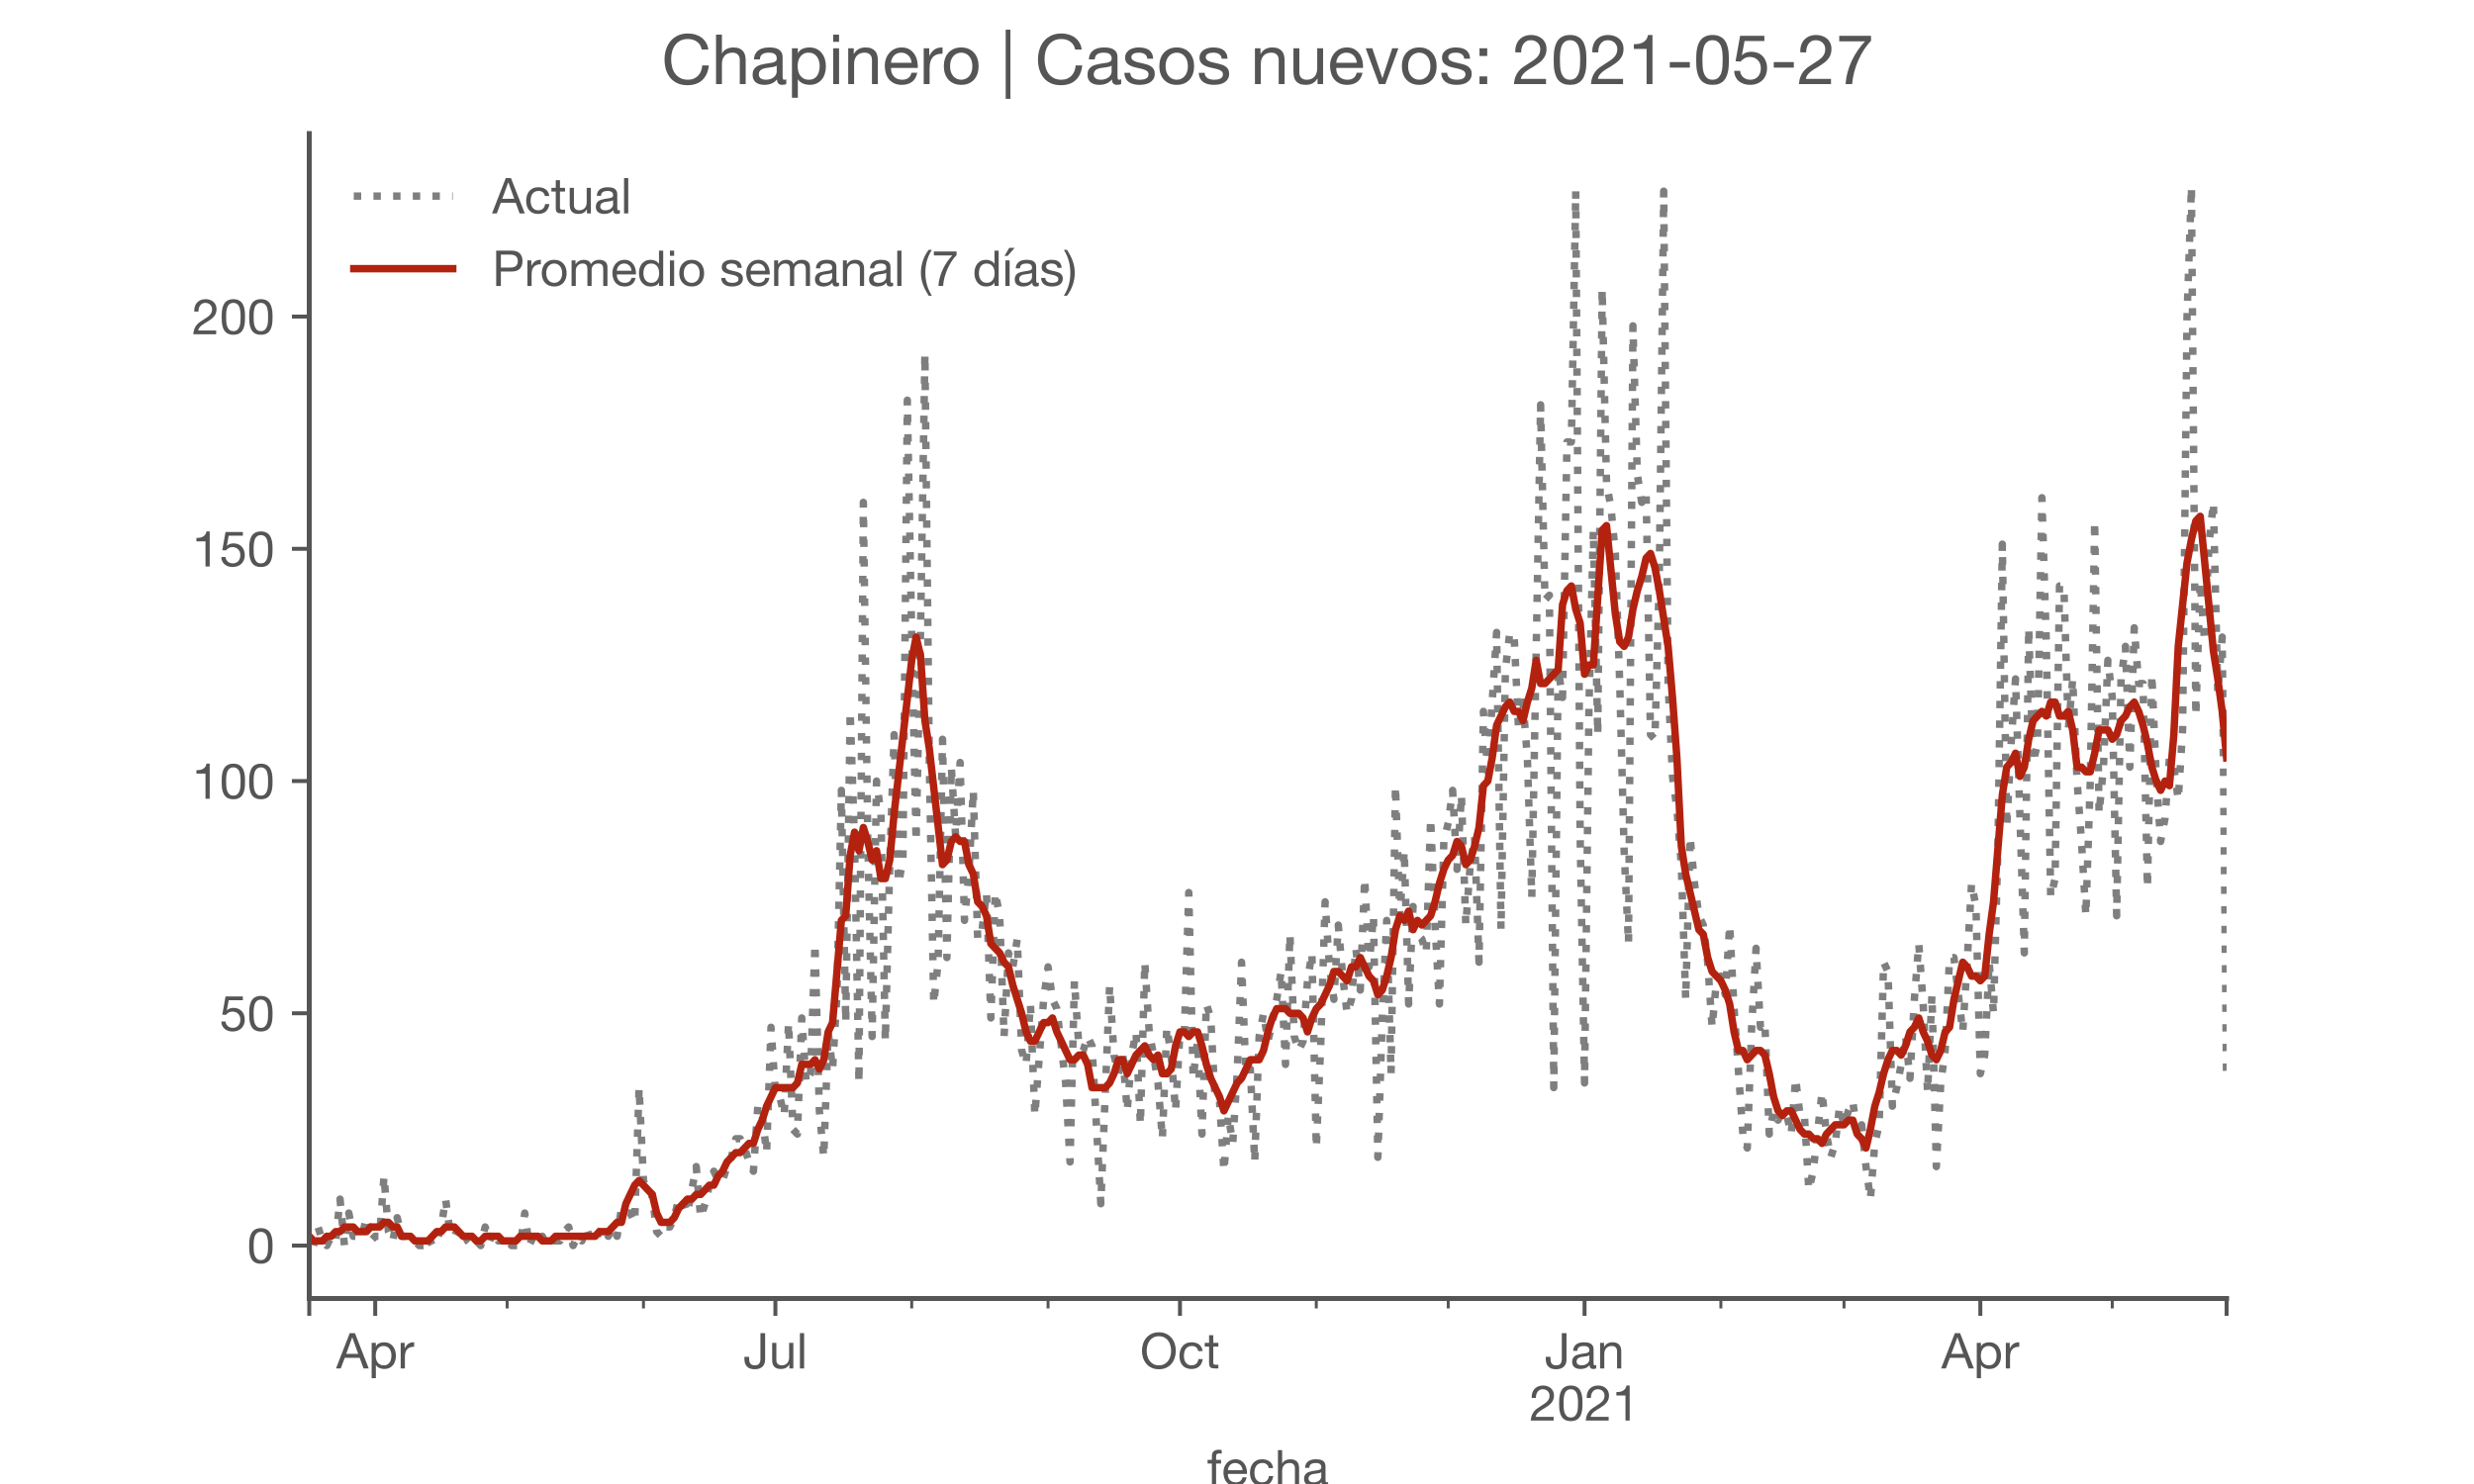 <?xml version="1.0" encoding="utf-8" standalone="no"?>
<!DOCTYPE svg PUBLIC "-//W3C//DTD SVG 1.1//EN"
  "http://www.w3.org/Graphics/SVG/1.1/DTD/svg11.dtd">
<!-- Created with matplotlib (https://matplotlib.org/) -->
<svg height="300pt" version="1.1" viewBox="0 0 500 300" width="500pt" xmlns="http://www.w3.org/2000/svg" xmlns:xlink="http://www.w3.org/1999/xlink">
 <defs>
  <style type="text/css">*{stroke-linecap:butt;stroke-linejoin:round;}</style>
 </defs>
 <g id="figure_1">
  <g id="patch_1">
   <path d="M 0 300 
L 500 300 
L 500 0 
L 0 0 
z
" style="fill:#ffffff;"/>
  </g>
  <g id="axes_1">
   <g id="patch_2">
    <path d="M 62.5 262.5 
L 450 262.5 
L 450 27 
L 62.5 27 
z
" style="fill:#ffffff;"/>
   </g>
   <g id="matplotlib.axis_1">
    <g id="xtick_1">
     <g id="line2d_1">
      <defs>
       <path d="M 0 0 
L 0 3.5 
" id="m4d0440221c" style="stroke:#555555;stroke-width:0.8;"/>
      </defs>
      <g>
       <use style="fill:#555555;stroke:#555555;stroke-width:0.8;" x="62.5" xlink:href="#m4d0440221c" y="262.5"/>
      </g>
     </g>
    </g>
    <g id="xtick_2">
     <g id="line2d_2">
      <g>
       <use style="fill:#555555;stroke:#555555;stroke-width:0.8;" x="75.831" xlink:href="#m4d0440221c" y="262.5"/>
      </g>
     </g>
     <g id="text_1">
      <!-- Apr -->
      <g style="fill:#555555;" transform="translate(67.962 276.641)scale(0.1 -0.1)">
       <defs>
        <path d="M 20.094 29.5 
L 32.203 62.797 
L 32.406 62.797 
L 44.297 29.5 
z
M 27.203 71.406 
L -0.594 0 
L 9.094 0 
L 17.094 21.5 
L 47.297 21.5 
L 55.094 0 
L 65.594 0 
L 37.703 71.406 
z
" id="HelveticaNeue-65"/>
        <path d="M 6.703 51.703 
L 6.703 -19.703 
L 15.203 -19.703 
L 15.203 6.906 
L 15.406 6.906 
Q 16.797 4.594 18.844 3.047 
Q 20.906 1.5 23.203 0.594 
Q 25.5 -0.297 27.844 -0.688 
Q 30.203 -1.094 32.094 -1.094 
Q 38 -1.094 42.453 1 
Q 46.906 3.094 49.844 6.75 
Q 52.797 10.406 54.25 15.297 
Q 55.703 20.203 55.703 25.703 
Q 55.703 31.203 54.203 36.094 
Q 52.703 41 49.75 44.75 
Q 46.797 48.5 42.344 50.703 
Q 37.906 52.906 31.906 52.906 
Q 26.5 52.906 22 50.953 
Q 17.5 49 15.406 44.703 
L 15.203 44.703 
L 15.203 51.703 
z
M 46.703 26.297 
Q 46.703 22.5 45.891 18.891 
Q 45.094 15.297 43.297 12.5 
Q 41.5 9.703 38.547 8 
Q 35.594 6.297 31.203 6.297 
Q 26.797 6.297 23.688 7.938 
Q 20.594 9.594 18.641 12.297 
Q 16.703 15 15.797 18.547 
Q 14.906 22.094 14.906 25.906 
Q 14.906 29.5 15.75 33 
Q 16.594 36.5 18.5 39.25 
Q 20.406 42 23.406 43.703 
Q 26.406 45.406 30.703 45.406 
Q 34.797 45.406 37.844 43.797 
Q 40.906 42.203 42.844 39.5 
Q 44.797 36.797 45.75 33.344 
Q 46.703 29.906 46.703 26.297 
z
" id="HelveticaNeue-112"/>
        <path d="M 6.094 51.703 
L 6.094 0 
L 14.594 0 
L 14.594 23 
Q 14.594 28 15.594 31.844 
Q 16.594 35.703 18.797 38.391 
Q 21 41.094 24.594 42.5 
Q 28.203 43.906 33.297 43.906 
L 33.297 52.906 
Q 26.406 53.094 21.906 50.094 
Q 17.406 47.094 14.297 40.797 
L 14.094 40.797 
L 14.094 51.703 
z
" id="HelveticaNeue-114"/>
       </defs>
       <use xlink:href="#HelveticaNeue-65"/>
       <use x="64.8" xlink:href="#HelveticaNeue-112"/>
       <use x="124.1" xlink:href="#HelveticaNeue-114"/>
      </g>
     </g>
    </g>
    <g id="xtick_3">
     <g id="line2d_3">
      <g>
       <use style="fill:#555555;stroke:#555555;stroke-width:0.8;" x="156.709" xlink:href="#m4d0440221c" y="262.5"/>
      </g>
     </g>
     <g id="text_2">
      <!-- Jul -->
      <g style="fill:#555555;" transform="translate(150.224 276.641)scale(0.1 -0.1)">
       <defs>
        <path d="M 44.094 17.797 
L 44.094 71.406 
L 34.594 71.406 
L 34.594 19.203 
Q 34.594 13.297 32.141 9.797 
Q 29.703 6.297 23.203 6.297 
Q 19.703 6.297 17.453 7.344 
Q 15.203 8.406 13.953 10.297 
Q 12.703 12.203 12.203 14.797 
Q 11.703 17.406 11.703 20.5 
L 11.703 23.5 
L 2.203 23.5 
L 2.203 19.094 
Q 2.203 8.906 7.594 3.656 
Q 13 -1.594 23 -1.594 
Q 29 -1.594 33.047 0.047 
Q 37.094 1.703 39.547 4.453 
Q 42 7.203 43.047 10.703 
Q 44.094 14.203 44.094 17.797 
z
" id="HelveticaNeue-74"/>
        <path d="M 49.203 0 
L 49.203 51.703 
L 40.703 51.703 
L 40.703 22.5 
Q 40.703 19 39.75 16.047 
Q 38.797 13.094 36.891 10.891 
Q 35 8.703 32.141 7.5 
Q 29.297 6.297 25.406 6.297 
Q 20.5 6.297 17.703 9.094 
Q 14.906 11.906 14.906 16.703 
L 14.906 51.703 
L 6.406 51.703 
L 6.406 17.703 
Q 6.406 13.5 7.25 10.047 
Q 8.094 6.594 10.188 4.094 
Q 12.297 1.594 15.688 0.25 
Q 19.094 -1.094 24.203 -1.094 
Q 29.906 -1.094 34.094 1.156 
Q 38.297 3.406 41 8.203 
L 41.203 8.203 
L 41.203 0 
z
" id="HelveticaNeue-117"/>
        <path d="M 6.906 71.406 
L 6.906 0 
L 15.406 0 
L 15.406 71.406 
z
" id="HelveticaNeue-108"/>
       </defs>
       <use xlink:href="#HelveticaNeue-74"/>
       <use x="51.9" xlink:href="#HelveticaNeue-117"/>
       <use x="107.5" xlink:href="#HelveticaNeue-108"/>
      </g>
     </g>
    </g>
    <g id="xtick_4">
     <g id="line2d_4">
      <g>
       <use style="fill:#555555;stroke:#555555;stroke-width:0.8;" x="238.475" xlink:href="#m4d0440221c" y="262.5"/>
      </g>
     </g>
     <g id="text_3">
      <!-- Oct -->
      <g style="fill:#555555;" transform="translate(230.415 276.641)scale(0.1 -0.1)">
       <defs>
        <path d="M 13.297 35.703 
Q 13.297 41.094 14.688 46.344 
Q 16.094 51.594 19.094 55.797 
Q 22.094 60 26.797 62.547 
Q 31.5 65.094 38 65.094 
Q 44.5 65.094 49.203 62.547 
Q 53.906 60 56.906 55.797 
Q 59.906 51.594 61.297 46.344 
Q 62.703 41.094 62.703 35.703 
Q 62.703 30.297 61.297 25.047 
Q 59.906 19.797 56.906 15.594 
Q 53.906 11.406 49.203 8.844 
Q 44.5 6.297 38 6.297 
Q 31.5 6.297 26.797 8.844 
Q 22.094 11.406 19.094 15.594 
Q 16.094 19.797 14.688 25.047 
Q 13.297 30.297 13.297 35.703 
z
M 3.797 35.703 
Q 3.797 28.406 5.938 21.656 
Q 8.094 14.906 12.391 9.703 
Q 16.703 4.5 23.094 1.453 
Q 29.5 -1.594 38 -1.594 
Q 46.5 -1.594 52.891 1.453 
Q 59.297 4.5 63.594 9.703 
Q 67.906 14.906 70.047 21.656 
Q 72.203 28.406 72.203 35.703 
Q 72.203 43 70.047 49.75 
Q 67.906 56.5 63.594 61.703 
Q 59.297 66.906 52.891 70 
Q 46.5 73.094 38 73.094 
Q 29.5 73.094 23.094 70 
Q 16.703 66.906 12.391 61.703 
Q 8.094 56.5 5.938 49.75 
Q 3.797 43 3.797 35.703 
z
" id="HelveticaNeue-79"/>
        <path d="M 41.5 35.094 
L 50.297 35.094 
Q 49.797 39.703 47.891 43.047 
Q 46 46.406 43.047 48.594 
Q 40.094 50.797 36.25 51.844 
Q 32.406 52.906 28 52.906 
Q 21.906 52.906 17.297 50.75 
Q 12.703 48.594 9.641 44.844 
Q 6.594 41.094 5.094 36.047 
Q 3.594 31 3.594 25.203 
Q 3.594 19.406 5.141 14.547 
Q 6.703 9.703 9.75 6.203 
Q 12.797 2.703 17.344 0.797 
Q 21.906 -1.094 27.797 -1.094 
Q 37.703 -1.094 43.453 4.094 
Q 49.203 9.297 50.594 18.906 
L 41.906 18.906 
Q 41.094 12.906 37.547 9.594 
Q 34 6.297 27.703 6.297 
Q 23.703 6.297 20.797 7.891 
Q 17.906 9.5 16.094 12.141 
Q 14.297 14.797 13.438 18.188 
Q 12.594 21.594 12.594 25.203 
Q 12.594 29.094 13.391 32.75 
Q 14.203 36.406 16.047 39.203 
Q 17.906 42 21 43.703 
Q 24.094 45.406 28.703 45.406 
Q 34.094 45.406 37.297 42.703 
Q 40.5 40 41.5 35.094 
z
" id="HelveticaNeue-99"/>
        <path d="M 18.203 51.703 
L 18.203 67.203 
L 9.703 67.203 
L 9.703 51.703 
L 0.906 51.703 
L 0.906 44.203 
L 9.703 44.203 
L 9.703 11.297 
Q 9.703 7.703 10.391 5.5 
Q 11.094 3.297 12.547 2.094 
Q 14 0.906 16.344 0.453 
Q 18.703 0 22 0 
L 28.5 0 
L 28.5 7.5 
L 24.594 7.5 
Q 22.594 7.5 21.344 7.641 
Q 20.094 7.797 19.391 8.297 
Q 18.703 8.797 18.453 9.688 
Q 18.203 10.594 18.203 12.094 
L 18.203 44.203 
L 28.5 44.203 
L 28.5 51.703 
z
" id="HelveticaNeue-116"/>
       </defs>
       <use xlink:href="#HelveticaNeue-79"/>
       <use x="76" xlink:href="#HelveticaNeue-99"/>
       <use x="129.7" xlink:href="#HelveticaNeue-116"/>
      </g>
     </g>
    </g>
    <g id="xtick_5">
     <g id="line2d_5">
      <g>
       <use style="fill:#555555;stroke:#555555;stroke-width:0.8;" x="320.241" xlink:href="#m4d0440221c" y="262.5"/>
      </g>
     </g>
     <g id="text_4">
      <!-- Jan -->
      <g style="fill:#555555;" transform="translate(312.181 276.641)scale(0.1 -0.1)">
       <defs>
        <path d="M 52.203 0.203 
Q 50 -1.094 46.094 -1.094 
Q 42.797 -1.094 40.844 0.75 
Q 38.906 2.594 38.906 6.797 
Q 35.406 2.594 30.75 0.75 
Q 26.094 -1.094 20.703 -1.094 
Q 17.203 -1.094 14.047 -0.297 
Q 10.906 0.5 8.594 2.203 
Q 6.297 3.906 4.938 6.656 
Q 3.594 9.406 3.594 13.297 
Q 3.594 17.703 5.094 20.5 
Q 6.594 23.297 9.047 25.047 
Q 11.5 26.797 14.641 27.688 
Q 17.797 28.594 21.094 29.203 
Q 24.594 29.906 27.75 30.25 
Q 30.906 30.594 33.297 31.25 
Q 35.703 31.906 37.094 33.156 
Q 38.5 34.406 38.5 36.797 
Q 38.5 39.594 37.453 41.297 
Q 36.406 43 34.75 43.891 
Q 33.094 44.797 31.047 45.094 
Q 29 45.406 27 45.406 
Q 21.594 45.406 18 43.344 
Q 14.406 41.297 14.094 35.594 
L 5.594 35.594 
Q 5.797 40.406 7.594 43.703 
Q 9.406 47 12.406 49.047 
Q 15.406 51.094 19.25 52 
Q 23.094 52.906 27.5 52.906 
Q 31 52.906 34.453 52.406 
Q 37.906 51.906 40.703 50.344 
Q 43.5 48.797 45.203 46 
Q 46.906 43.203 46.906 38.703 
L 46.906 12.094 
Q 46.906 9.094 47.25 7.688 
Q 47.594 6.297 49.594 6.297 
Q 50.703 6.297 52.203 6.797 
z
M 38.406 26.703 
Q 36.797 25.5 34.188 24.953 
Q 31.594 24.406 28.75 24.047 
Q 25.906 23.703 23 23.25 
Q 20.094 22.797 17.797 21.797 
Q 15.5 20.797 14.047 18.938 
Q 12.594 17.094 12.594 13.906 
Q 12.594 11.797 13.438 10.344 
Q 14.297 8.906 15.641 8 
Q 17 7.094 18.797 6.688 
Q 20.594 6.297 22.594 6.297 
Q 26.797 6.297 29.797 7.438 
Q 32.797 8.594 34.688 10.344 
Q 36.594 12.094 37.5 14.141 
Q 38.406 16.203 38.406 18 
z
" id="HelveticaNeue-97"/>
        <path d="M 6.406 51.703 
L 6.406 0 
L 14.906 0 
L 14.906 29.203 
Q 14.906 32.703 15.844 35.641 
Q 16.797 38.594 18.688 40.797 
Q 20.594 43 23.438 44.203 
Q 26.297 45.406 30.203 45.406 
Q 35.094 45.406 37.891 42.594 
Q 40.703 39.797 40.703 35 
L 40.703 0 
L 49.203 0 
L 49.203 34 
Q 49.203 38.203 48.344 41.641 
Q 47.5 45.094 45.391 47.594 
Q 43.297 50.094 39.891 51.5 
Q 36.5 52.906 31.406 52.906 
Q 19.906 52.906 14.594 43.5 
L 14.406 43.5 
L 14.406 51.703 
z
" id="HelveticaNeue-110"/>
       </defs>
       <use xlink:href="#HelveticaNeue-74"/>
       <use x="51.9" xlink:href="#HelveticaNeue-97"/>
       <use x="105.6" xlink:href="#HelveticaNeue-110"/>
      </g>
      <!-- 2021 -->
      <g style="fill:#555555;" transform="translate(309.122 287.18)scale(0.1 -0.1)">
       <defs>
        <path d="M 4.406 45.797 
L 12.906 45.797 
Q 12.797 49 13.547 52.141 
Q 14.297 55.297 16 57.797 
Q 17.703 60.297 20.344 61.844 
Q 23 63.406 26.703 63.406 
Q 29.5 63.406 32 62.5 
Q 34.5 61.594 36.344 59.891 
Q 38.203 58.203 39.297 55.844 
Q 40.406 53.5 40.406 50.594 
Q 40.406 46.906 39.25 44.094 
Q 38.094 41.297 35.844 38.891 
Q 33.594 36.5 30.188 34.141 
Q 26.797 31.797 22.297 29 
Q 18.594 26.797 15.188 24.297 
Q 11.797 21.797 9.094 18.5 
Q 6.406 15.203 4.656 10.75 
Q 2.906 6.297 2.406 0 
L 48.703 0 
L 48.703 7.5 
L 12.297 7.5 
Q 12.906 10.797 14.844 13.344 
Q 16.797 15.906 19.547 18.094 
Q 22.297 20.297 25.594 22.25 
Q 28.906 24.203 32.203 26.203 
Q 35.5 28.297 38.594 30.594 
Q 41.703 32.906 44.094 35.75 
Q 46.5 38.594 47.953 42.188 
Q 49.406 45.797 49.406 50.5 
Q 49.406 55.5 47.656 59.297 
Q 45.906 63.094 42.906 65.641 
Q 39.906 68.203 35.844 69.547 
Q 31.797 70.906 27.203 70.906 
Q 21.594 70.906 17.188 69 
Q 12.797 67.094 9.844 63.75 
Q 6.906 60.406 5.5 55.797 
Q 4.094 51.203 4.406 45.797 
z
" id="HelveticaNeue-50"/>
        <path d="M 13.203 34.906 
Q 13.203 37.5 13.25 40.641 
Q 13.297 43.797 13.75 46.938 
Q 14.203 50.094 15.047 53.094 
Q 15.906 56.094 17.547 58.344 
Q 19.203 60.594 21.703 62 
Q 24.203 63.406 27.797 63.406 
Q 31.406 63.406 33.906 62 
Q 36.406 60.594 38.047 58.344 
Q 39.703 56.094 40.547 53.094 
Q 41.406 50.094 41.844 46.938 
Q 42.297 43.797 42.344 40.641 
Q 42.406 37.5 42.406 34.906 
Q 42.406 30.906 42.156 25.953 
Q 41.906 21 40.547 16.641 
Q 39.203 12.297 36.203 9.297 
Q 33.203 6.297 27.797 6.297 
Q 22.406 6.297 19.406 9.297 
Q 16.406 12.297 15.047 16.641 
Q 13.703 21 13.453 25.953 
Q 13.203 30.906 13.203 34.906 
z
M 4.203 34.797 
Q 4.203 30.906 4.391 26.703 
Q 4.594 22.5 5.391 18.5 
Q 6.203 14.5 7.703 10.953 
Q 9.203 7.406 11.797 4.703 
Q 14.406 2 18.344 0.453 
Q 22.297 -1.094 27.797 -1.094 
Q 33.406 -1.094 37.297 0.453 
Q 41.203 2 43.797 4.703 
Q 46.406 7.406 47.906 10.953 
Q 49.406 14.5 50.203 18.5 
Q 51 22.5 51.203 26.703 
Q 51.406 30.906 51.406 34.797 
Q 51.406 38.703 51.203 42.891 
Q 51 47.094 50.203 51.094 
Q 49.406 55.094 47.906 58.688 
Q 46.406 62.297 43.797 65 
Q 41.203 67.703 37.25 69.297 
Q 33.297 70.906 27.797 70.906 
Q 22.297 70.906 18.344 69.297 
Q 14.406 67.703 11.797 65 
Q 9.203 62.297 7.703 58.688 
Q 6.203 55.094 5.391 51.094 
Q 4.594 47.094 4.391 42.891 
Q 4.203 38.703 4.203 34.797 
z
" id="HelveticaNeue-48"/>
        <path d="M 35.594 0 
L 35.594 70.906 
L 29.094 70.906 
Q 28.406 66.906 26.5 64.297 
Q 24.594 61.703 21.844 60.203 
Q 19.094 58.703 15.688 58.141 
Q 12.297 57.594 8.703 57.594 
L 8.703 50.797 
L 27.094 50.797 
L 27.094 0 
z
" id="HelveticaNeue-49"/>
       </defs>
       <use xlink:href="#HelveticaNeue-50"/>
       <use x="55.6" xlink:href="#HelveticaNeue-48"/>
       <use x="111.2" xlink:href="#HelveticaNeue-50"/>
       <use x="166.8" xlink:href="#HelveticaNeue-49"/>
      </g>
     </g>
    </g>
    <g id="xtick_6">
     <g id="line2d_6">
      <g>
       <use style="fill:#555555;stroke:#555555;stroke-width:0.8;" x="400.229" xlink:href="#m4d0440221c" y="262.5"/>
      </g>
     </g>
     <g id="text_5">
      <!-- Apr -->
      <g style="fill:#555555;" transform="translate(392.36 276.641)scale(0.1 -0.1)">
       <use xlink:href="#HelveticaNeue-65"/>
       <use x="64.8" xlink:href="#HelveticaNeue-112"/>
       <use x="124.1" xlink:href="#HelveticaNeue-114"/>
      </g>
     </g>
    </g>
    <g id="xtick_7">
     <g id="line2d_7">
      <g>
       <use style="fill:#555555;stroke:#555555;stroke-width:0.8;" x="450" xlink:href="#m4d0440221c" y="262.5"/>
      </g>
     </g>
    </g>
    <g id="xtick_8">
     <g id="line2d_8">
      <defs>
       <path d="M 0 0 
L 0 2 
" id="mfd546d9e6b" style="stroke:#555555;stroke-width:0.6;"/>
      </defs>
      <g>
       <use style="fill:#555555;stroke:#555555;stroke-width:0.6;" x="102.494" xlink:href="#mfd546d9e6b" y="262.5"/>
      </g>
     </g>
    </g>
    <g id="xtick_9">
     <g id="line2d_9">
      <g>
       <use style="fill:#555555;stroke:#555555;stroke-width:0.6;" x="130.046" xlink:href="#mfd546d9e6b" y="262.5"/>
      </g>
     </g>
    </g>
    <g id="xtick_10">
     <g id="line2d_10">
      <g>
       <use style="fill:#555555;stroke:#555555;stroke-width:0.6;" x="184.26" xlink:href="#mfd546d9e6b" y="262.5"/>
      </g>
     </g>
    </g>
    <g id="xtick_11">
     <g id="line2d_11">
      <g>
       <use style="fill:#555555;stroke:#555555;stroke-width:0.6;" x="211.812" xlink:href="#mfd546d9e6b" y="262.5"/>
      </g>
     </g>
    </g>
    <g id="xtick_12">
     <g id="line2d_12">
      <g>
       <use style="fill:#555555;stroke:#555555;stroke-width:0.6;" x="266.026" xlink:href="#mfd546d9e6b" y="262.5"/>
      </g>
     </g>
    </g>
    <g id="xtick_13">
     <g id="line2d_13">
      <g>
       <use style="fill:#555555;stroke:#555555;stroke-width:0.6;" x="292.689" xlink:href="#mfd546d9e6b" y="262.5"/>
      </g>
     </g>
    </g>
    <g id="xtick_14">
     <g id="line2d_14">
      <g>
       <use style="fill:#555555;stroke:#555555;stroke-width:0.6;" x="347.792" xlink:href="#mfd546d9e6b" y="262.5"/>
      </g>
     </g>
    </g>
    <g id="xtick_15">
     <g id="line2d_15">
      <g>
       <use style="fill:#555555;stroke:#555555;stroke-width:0.6;" x="372.678" xlink:href="#mfd546d9e6b" y="262.5"/>
      </g>
     </g>
    </g>
    <g id="xtick_16">
     <g id="line2d_16">
      <g>
       <use style="fill:#555555;stroke:#555555;stroke-width:0.6;" x="426.892" xlink:href="#mfd546d9e6b" y="262.5"/>
      </g>
     </g>
    </g>
    <g id="text_6">
     <!-- fecha -->
     <g style="fill:#555555;" transform="translate(243.935 300.291)scale(0.1 -0.1)">
      <defs>
       <path d="M 9.906 44.203 
L 9.906 0 
L 18.406 0 
L 18.406 44.203 
L 28.406 44.203 
L 28.406 51.703 
L 18.406 51.703 
L 18.406 58.906 
Q 18.406 62.297 20.094 63.5 
Q 21.797 64.703 24.906 64.703 
Q 26 64.703 27.297 64.547 
Q 28.594 64.406 29.703 64 
L 29.703 71.406 
Q 28.5 71.797 26.953 72 
Q 25.406 72.203 24.203 72.203 
Q 17.203 72.203 13.547 68.953 
Q 9.906 65.703 9.906 59.406 
L 9.906 51.703 
L 1.203 51.703 
L 1.203 44.203 
z
" id="HelveticaNeue-102"/>
       <path d="M 42.297 30.797 
L 12.594 30.797 
Q 12.797 33.797 13.891 36.438 
Q 15 39.094 16.891 41.094 
Q 18.797 43.094 21.438 44.25 
Q 24.094 45.406 27.406 45.406 
Q 30.594 45.406 33.25 44.25 
Q 35.906 43.094 37.844 41.141 
Q 39.797 39.203 40.938 36.5 
Q 42.094 33.797 42.297 30.797 
z
M 50.5 16.406 
L 42.094 16.406 
Q 41 11.297 37.547 8.797 
Q 34.094 6.297 28.703 6.297 
Q 24.5 6.297 21.391 7.688 
Q 18.297 9.094 16.297 11.438 
Q 14.297 13.797 13.391 16.844 
Q 12.5 19.906 12.594 23.297 
L 51.297 23.297 
Q 51.5 28 50.453 33.203 
Q 49.406 38.406 46.656 42.797 
Q 43.906 47.203 39.344 50.047 
Q 34.797 52.906 27.906 52.906 
Q 22.594 52.906 18.141 50.906 
Q 13.703 48.906 10.453 45.297 
Q 7.203 41.703 5.391 36.797 
Q 3.594 31.906 3.594 26 
Q 3.797 20.094 5.344 15.094 
Q 6.906 10.094 10 6.5 
Q 13.094 2.906 17.641 0.906 
Q 22.203 -1.094 28.406 -1.094 
Q 37.203 -1.094 43 3.297 
Q 48.797 7.703 50.5 16.406 
z
" id="HelveticaNeue-101"/>
       <path d="M 6.406 71.406 
L 6.406 0 
L 14.906 0 
L 14.906 29.203 
Q 14.906 32.703 15.844 35.641 
Q 16.797 38.594 18.688 40.797 
Q 20.594 43 23.438 44.203 
Q 26.297 45.406 30.203 45.406 
Q 35.094 45.406 37.891 42.594 
Q 40.703 39.797 40.703 35 
L 40.703 0 
L 49.203 0 
L 49.203 34 
Q 49.203 38.203 48.344 41.641 
Q 47.5 45.094 45.391 47.594 
Q 43.297 50.094 39.891 51.5 
Q 36.5 52.906 31.406 52.906 
Q 29.094 52.906 26.641 52.406 
Q 24.203 51.906 21.953 50.844 
Q 19.703 49.797 17.891 48.141 
Q 16.094 46.5 15.094 44.094 
L 14.906 44.094 
L 14.906 71.406 
z
" id="HelveticaNeue-104"/>
      </defs>
      <use xlink:href="#HelveticaNeue-102"/>
      <use x="29.6" xlink:href="#HelveticaNeue-101"/>
      <use x="83.3" xlink:href="#HelveticaNeue-99"/>
      <use x="137" xlink:href="#HelveticaNeue-104"/>
      <use x="192.6" xlink:href="#HelveticaNeue-97"/>
     </g>
    </g>
   </g>
   <g id="matplotlib.axis_2">
    <g id="ytick_1">
     <g id="line2d_17">
      <defs>
       <path d="M 0 0 
L -3.5 0 
" id="mac58954dd3" style="stroke:#555555;stroke-width:0.8;"/>
      </defs>
      <g>
       <use style="fill:#555555;stroke:#555555;stroke-width:0.8;" x="62.5" xlink:href="#mac58954dd3" y="251.795"/>
      </g>
     </g>
     <g id="text_7">
      <!-- 0 -->
      <g style="fill:#555555;" transform="translate(49.941 255.366)scale(0.1 -0.1)">
       <use xlink:href="#HelveticaNeue-48"/>
      </g>
     </g>
    </g>
    <g id="ytick_2">
     <g id="line2d_18">
      <g>
       <use style="fill:#555555;stroke:#555555;stroke-width:0.8;" x="62.5" xlink:href="#mac58954dd3" y="204.846"/>
      </g>
     </g>
     <g id="text_8">
      <!-- 50 -->
      <g style="fill:#555555;" transform="translate(44.381 208.416)scale(0.1 -0.1)">
       <defs>
        <path d="M 47 62.203 
L 47 69.703 
L 12 69.703 
L 5.406 32.906 
L 12.703 32.5 
Q 15.203 35.5 18.453 37.344 
Q 21.703 39.203 25.906 39.203 
Q 29.5 39.203 32.453 38 
Q 35.406 36.797 37.5 34.641 
Q 39.594 32.5 40.75 29.547 
Q 41.906 26.594 41.906 23.094 
Q 41.906 18.906 40.703 15.75 
Q 39.5 12.594 37.453 10.5 
Q 35.406 8.406 32.656 7.344 
Q 29.906 6.297 26.906 6.297 
Q 23.703 6.297 21.047 7.25 
Q 18.406 8.203 16.453 9.953 
Q 14.5 11.703 13.344 14.047 
Q 12.203 16.406 12 19.094 
L 3.5 19.094 
Q 3.594 14.297 5.391 10.5 
Q 7.203 6.703 10.297 4.141 
Q 13.406 1.594 17.453 0.25 
Q 21.5 -1.094 26.094 -1.094 
Q 32.297 -1.094 36.938 0.844 
Q 41.594 2.797 44.688 6.094 
Q 47.797 9.406 49.344 13.656 
Q 50.906 17.906 50.906 22.406 
Q 50.906 28.5 49.094 33.047 
Q 47.297 37.594 44.188 40.641 
Q 41.094 43.703 36.891 45.203 
Q 32.703 46.703 28 46.703 
Q 24.406 46.703 20.75 45.453 
Q 17.094 44.203 14.797 41.594 
L 14.594 41.797 
L 18.406 62.203 
z
" id="HelveticaNeue-53"/>
       </defs>
       <use xlink:href="#HelveticaNeue-53"/>
       <use x="55.6" xlink:href="#HelveticaNeue-48"/>
      </g>
     </g>
    </g>
    <g id="ytick_3">
     <g id="line2d_19">
      <g>
       <use style="fill:#555555;stroke:#555555;stroke-width:0.8;" x="62.5" xlink:href="#mac58954dd3" y="157.896"/>
      </g>
     </g>
     <g id="text_9">
      <!-- 100 -->
      <g style="fill:#555555;" transform="translate(38.822 161.466)scale(0.1 -0.1)">
       <use xlink:href="#HelveticaNeue-49"/>
       <use x="55.6" xlink:href="#HelveticaNeue-48"/>
       <use x="111.2" xlink:href="#HelveticaNeue-48"/>
      </g>
     </g>
    </g>
    <g id="ytick_4">
     <g id="line2d_20">
      <g>
       <use style="fill:#555555;stroke:#555555;stroke-width:0.8;" x="62.5" xlink:href="#mac58954dd3" y="110.946"/>
      </g>
     </g>
     <g id="text_10">
      <!-- 150 -->
      <g style="fill:#555555;" transform="translate(38.822 114.516)scale(0.1 -0.1)">
       <use xlink:href="#HelveticaNeue-49"/>
       <use x="55.6" xlink:href="#HelveticaNeue-53"/>
       <use x="111.2" xlink:href="#HelveticaNeue-48"/>
      </g>
     </g>
    </g>
    <g id="ytick_5">
     <g id="line2d_21">
      <g>
       <use style="fill:#555555;stroke:#555555;stroke-width:0.8;" x="62.5" xlink:href="#mac58954dd3" y="63.996"/>
      </g>
     </g>
     <g id="text_11">
      <!-- 200 -->
      <g style="fill:#555555;" transform="translate(38.822 67.567)scale(0.1 -0.1)">
       <use xlink:href="#HelveticaNeue-50"/>
       <use x="55.6" xlink:href="#HelveticaNeue-48"/>
       <use x="111.2" xlink:href="#HelveticaNeue-48"/>
      </g>
     </g>
    </g>
   </g>
   <g id="line2d_22">
    <path clip-path="url(#p79c335dab7)" d="M 63.389 251.795 
L 64.278 248.039 
L 65.166 250.856 
L 66.055 251.795 
L 66.944 249.917 
L 67.833 250.856 
L 68.721 242.406 
L 69.61 251.795 
L 70.499 245.222 
L 71.388 249.917 
L 73.165 249.917 
L 74.054 246.161 
L 74.943 250.856 
L 75.831 249.917 
L 76.72 249.917 
L 77.609 237.711 
L 78.498 248.978 
L 79.386 250.856 
L 80.275 246.161 
L 81.164 249.917 
L 82.053 249.917 
L 82.942 250.856 
L 83.83 250.856 
L 84.719 251.795 
L 85.608 251.795 
L 86.497 249.917 
L 87.385 251.795 
L 88.274 250.856 
L 89.163 248.039 
L 90.052 242.406 
L 90.94 248.978 
L 91.829 249.917 
L 92.718 248.039 
L 93.607 248.978 
L 94.495 250.856 
L 95.384 251.795 
L 96.273 250.856 
L 97.162 251.795 
L 98.05 248.039 
L 98.939 250.856 
L 99.828 248.978 
L 100.717 250.856 
L 101.606 250.856 
L 102.494 249.917 
L 103.383 251.795 
L 105.161 251.795 
L 106.049 245.222 
L 106.938 251.795 
L 107.827 249.917 
L 108.716 250.856 
L 109.604 249.917 
L 110.493 251.795 
L 111.382 250.856 
L 113.159 250.856 
L 114.048 248.978 
L 114.937 248.039 
L 115.826 251.795 
L 116.714 249.917 
L 117.603 250.856 
L 118.492 248.039 
L 119.381 250.856 
L 120.269 250.856 
L 121.158 248.978 
L 122.047 248.039 
L 122.936 249.917 
L 123.825 248.039 
L 124.713 249.917 
L 125.602 244.283 
L 126.491 245.222 
L 127.38 245.222 
L 128.268 247.1 
L 129.157 219.87 
L 130.046 238.65 
L 130.935 241.467 
L 131.823 241.467 
L 132.712 248.978 
L 133.601 249.917 
L 134.49 248.039 
L 135.378 248.039 
L 136.267 246.161 
L 137.156 242.406 
L 138.045 242.406 
L 138.933 245.222 
L 140.711 235.833 
L 141.6 246.161 
L 142.489 243.344 
L 143.377 239.589 
L 144.266 236.772 
L 145.155 238.65 
L 146.044 238.65 
L 146.932 235.833 
L 147.821 233.955 
L 148.71 230.199 
L 149.599 230.199 
L 150.487 232.077 
L 151.376 234.894 
L 152.265 236.772 
L 153.154 223.626 
L 154.042 225.504 
L 154.931 233.016 
L 155.82 207.663 
L 156.709 220.809 
L 157.597 221.748 
L 158.486 225.504 
L 159.375 206.724 
L 160.264 228.321 
L 161.153 229.26 
L 162.041 205.785 
L 162.93 218.931 
L 163.819 217.053 
L 164.708 190.761 
L 165.596 224.565 
L 166.485 233.955 
L 167.374 208.602 
L 168.263 216.114 
L 169.151 201.09 
L 170.04 159.774 
L 170.929 206.724 
L 171.818 143.811 
L 172.706 170.103 
L 173.595 218.931 
L 174.484 101.556 
L 175.373 169.164 
L 176.261 209.541 
L 177.15 157.896 
L 178.039 164.469 
L 178.928 210.48 
L 179.817 174.798 
L 180.705 148.506 
L 181.594 178.554 
L 182.483 173.859 
L 183.372 80.898 
L 184.26 128.787 
L 185.149 170.103 
L 186.038 127.848 
L 186.927 71.508 
L 187.815 154.14 
L 188.704 202.968 
L 189.593 194.517 
L 190.482 149.445 
L 191.37 193.578 
L 192.259 155.079 
L 193.148 169.164 
L 194.037 154.14 
L 194.925 186.066 
L 195.814 176.676 
L 196.703 159.774 
L 197.592 189.822 
L 198.481 187.944 
L 199.369 180.432 
L 200.258 205.785 
L 201.147 180.432 
L 202.036 185.127 
L 202.924 209.541 
L 203.813 192.639 
L 204.702 195.456 
L 205.591 189.822 
L 206.479 212.358 
L 207.368 215.175 
L 208.257 202.968 
L 209.146 225.504 
L 210.923 202.029 
L 211.812 195.456 
L 212.701 202.029 
L 213.589 203.907 
L 215.367 218.931 
L 216.256 234.894 
L 217.144 198.273 
L 218.033 211.419 
L 218.922 212.358 
L 219.811 209.541 
L 220.7 211.419 
L 222.477 243.344 
L 224.255 199.212 
L 225.143 213.297 
L 226.032 217.053 
L 226.921 213.297 
L 227.81 224.565 
L 228.698 213.297 
L 229.587 208.602 
L 230.476 227.382 
L 231.365 194.517 
L 232.253 208.602 
L 233.142 213.297 
L 234.031 218.931 
L 234.92 230.199 
L 235.808 207.663 
L 236.697 213.297 
L 237.586 224.565 
L 238.475 208.602 
L 239.364 208.602 
L 240.252 180.432 
L 241.141 217.992 
L 242.03 210.48 
L 242.919 229.26 
L 243.807 202.968 
L 244.696 205.785 
L 245.585 222.687 
L 246.474 222.687 
L 247.362 236.772 
L 248.251 225.504 
L 249.14 231.138 
L 250.029 217.053 
L 250.917 194.517 
L 251.806 217.053 
L 252.695 216.114 
L 253.584 234.894 
L 254.472 209.541 
L 255.361 204.846 
L 256.25 210.48 
L 257.139 206.724 
L 258.028 202.029 
L 258.916 196.395 
L 259.805 215.175 
L 260.694 188.883 
L 261.583 209.541 
L 262.471 212.358 
L 263.36 210.48 
L 264.249 198.273 
L 265.138 192.639 
L 266.026 232.077 
L 266.915 211.419 
L 267.804 182.31 
L 268.693 195.456 
L 269.581 202.029 
L 270.47 187.005 
L 271.359 197.334 
L 272.248 204.846 
L 273.136 202.029 
L 274.025 191.7 
L 274.914 200.151 
L 275.803 177.615 
L 276.692 195.456 
L 277.58 185.127 
L 278.469 233.955 
L 279.358 205.785 
L 280.247 186.066 
L 281.135 217.053 
L 282.024 158.835 
L 282.913 185.127 
L 283.802 171.981 
L 284.69 202.968 
L 285.579 183.249 
L 286.468 188.883 
L 287.357 189.822 
L 288.245 192.639 
L 289.134 165.408 
L 290.023 187.005 
L 290.912 202.968 
L 291.8 170.103 
L 292.689 166.347 
L 293.578 159.774 
L 294.467 175.737 
L 295.356 160.713 
L 296.244 187.005 
L 297.133 174.798 
L 298.022 169.164 
L 298.911 194.517 
L 299.799 143.811 
L 300.688 156.018 
L 302.466 127.848 
L 303.354 187.944 
L 304.243 135.36 
L 305.132 127.848 
L 306.021 128.787 
L 306.909 147.567 
L 307.798 141.933 
L 308.687 153.201 
L 309.576 181.371 
L 311.353 81.837 
L 312.242 121.275 
L 313.131 120.336 
L 314.019 219.87 
L 314.908 135.36 
L 315.797 140.994 
L 316.686 89.349 
L 317.575 89.349 
L 318.463 38.644 
L 319.352 169.164 
L 320.241 218.931 
L 321.13 142.872 
L 322.018 107.19 
L 322.907 148.506 
L 323.796 58.362 
L 324.685 97.8 
L 325.573 102.495 
L 326.462 111.885 
L 327.351 138.177 
L 328.24 171.981 
L 329.128 190.761 
L 330.017 65.874 
L 330.906 95.922 
L 331.795 101.556 
L 332.683 99.678 
L 333.572 148.506 
L 334.461 149.445 
L 335.35 116.58 
L 336.239 38.644 
L 337.127 138.177 
L 338.016 156.957 
L 338.905 163.53 
L 339.794 174.798 
L 340.682 202.029 
L 341.571 169.164 
L 342.46 178.554 
L 343.349 185.127 
L 344.237 187.005 
L 345.126 194.517 
L 346.015 207.663 
L 346.904 198.273 
L 347.792 197.334 
L 348.681 201.09 
L 349.57 187.005 
L 350.459 203.907 
L 352.236 229.26 
L 353.125 232.077 
L 354.014 207.663 
L 354.903 191.7 
L 355.791 207.663 
L 356.68 206.724 
L 357.569 229.26 
L 358.458 224.565 
L 359.346 226.443 
L 360.235 224.565 
L 361.124 225.504 
L 362.013 229.26 
L 362.901 217.992 
L 363.79 225.504 
L 364.679 225.504 
L 365.568 240.528 
L 366.456 236.772 
L 368.234 220.809 
L 369.123 229.26 
L 370.011 233.955 
L 370.9 231.138 
L 371.789 223.626 
L 372.678 227.382 
L 373.567 224.565 
L 374.455 222.687 
L 375.344 229.26 
L 376.233 227.382 
L 377.122 235.833 
L 378.01 242.406 
L 378.899 231.138 
L 379.788 227.382 
L 380.677 194.517 
L 381.565 196.395 
L 382.454 223.626 
L 383.343 219.87 
L 384.232 215.175 
L 385.12 209.541 
L 386.009 217.992 
L 386.898 202.029 
L 387.787 190.761 
L 388.675 202.968 
L 389.564 220.809 
L 390.453 201.09 
L 391.342 235.833 
L 392.231 218.931 
L 393.119 212.358 
L 394.008 193.578 
L 394.897 193.578 
L 396.674 208.602 
L 397.563 194.517 
L 398.452 178.554 
L 399.341 183.249 
L 400.229 217.053 
L 401.118 213.297 
L 402.007 194.517 
L 402.896 204.846 
L 403.784 171.042 
L 404.673 110.007 
L 405.562 167.286 
L 406.451 150.384 
L 407.339 137.238 
L 409.117 192.639 
L 410.006 126.909 
L 410.894 154.14 
L 411.783 150.384 
L 412.672 100.617 
L 413.561 129.726 
L 414.45 181.371 
L 415.338 177.615 
L 416.227 118.458 
L 417.116 118.458 
L 418.005 147.567 
L 418.893 137.238 
L 419.782 157.896 
L 420.671 170.103 
L 421.56 185.127 
L 422.448 157.896 
L 423.337 105.312 
L 424.226 164.469 
L 425.115 155.079 
L 426.003 133.482 
L 426.892 140.994 
L 427.781 185.127 
L 428.67 137.238 
L 429.558 130.665 
L 430.447 155.079 
L 431.336 126.909 
L 432.225 138.177 
L 433.114 138.177 
L 434.002 179.493 
L 434.891 136.299 
L 435.78 156.957 
L 436.669 170.103 
L 437.557 165.408 
L 438.446 153.201 
L 439.335 155.079 
L 440.224 161.652 
L 441.112 147.567 
L 442.001 63.996 
L 442.89 37.705 
L 443.779 144.75 
L 444.667 117.519 
L 445.556 129.726 
L 446.445 110.007 
L 447.334 101.556 
L 448.222 140.055 
L 449.111 128.787 
L 450 218.931 
L 450 218.931 
" style="fill:none;stroke:#000000;stroke-dasharray:1.5,2.475;stroke-dashoffset:0;stroke-opacity:0.5;stroke-width:1.5;"/>
   </g>
   <g id="line2d_23">
    <path clip-path="url(#p79c335dab7)" d="M 62.5 249.917 
L 63.389 250.856 
L 65.166 250.856 
L 66.055 249.917 
L 66.944 249.917 
L 67.833 248.978 
L 68.721 248.978 
L 69.61 248.039 
L 71.388 248.039 
L 72.276 248.978 
L 74.054 248.978 
L 74.943 248.039 
L 76.72 248.039 
L 77.609 247.1 
L 78.498 247.1 
L 79.386 248.039 
L 80.275 248.039 
L 81.164 249.917 
L 82.942 249.917 
L 83.83 250.856 
L 86.497 250.856 
L 88.274 248.978 
L 89.163 248.978 
L 90.052 248.039 
L 91.829 248.039 
L 93.607 249.917 
L 95.384 249.917 
L 96.273 250.856 
L 97.162 250.856 
L 98.05 249.917 
L 100.717 249.917 
L 101.606 250.856 
L 104.272 250.856 
L 105.161 249.917 
L 108.716 249.917 
L 109.604 250.856 
L 111.382 250.856 
L 112.271 249.917 
L 120.269 249.917 
L 121.158 248.978 
L 122.936 248.978 
L 124.713 247.1 
L 125.602 247.1 
L 126.491 243.344 
L 128.268 239.589 
L 129.157 238.65 
L 131.823 241.467 
L 132.712 245.222 
L 133.601 247.1 
L 135.378 247.1 
L 136.267 246.161 
L 137.156 244.283 
L 138.933 242.406 
L 139.822 242.406 
L 140.711 241.467 
L 141.6 241.467 
L 143.377 239.589 
L 144.266 239.589 
L 145.155 237.711 
L 146.044 236.772 
L 146.932 234.894 
L 148.71 233.016 
L 149.599 233.016 
L 151.376 231.138 
L 152.265 231.138 
L 153.154 228.321 
L 154.042 226.443 
L 154.931 223.626 
L 156.709 219.87 
L 160.264 219.87 
L 161.153 218.931 
L 162.041 215.175 
L 163.819 215.175 
L 164.708 214.236 
L 165.596 216.114 
L 166.485 214.236 
L 167.374 208.602 
L 168.263 206.724 
L 170.04 186.066 
L 170.929 185.127 
L 171.818 172.92 
L 172.706 168.225 
L 173.595 171.981 
L 174.484 167.286 
L 175.373 170.103 
L 176.261 173.859 
L 177.15 171.981 
L 178.039 177.615 
L 178.928 177.615 
L 179.817 173.859 
L 180.705 164.469 
L 184.26 133.482 
L 185.149 128.787 
L 186.038 132.543 
L 186.927 145.689 
L 187.815 151.323 
L 190.482 174.798 
L 191.37 173.859 
L 192.259 170.103 
L 193.148 169.164 
L 194.037 170.103 
L 194.925 170.103 
L 195.814 174.798 
L 196.703 176.676 
L 197.592 182.31 
L 198.481 183.249 
L 199.369 185.127 
L 200.258 190.761 
L 202.036 192.639 
L 202.924 194.517 
L 203.813 195.456 
L 204.702 199.212 
L 206.479 204.846 
L 207.368 208.602 
L 208.257 210.48 
L 209.146 210.48 
L 210.923 206.724 
L 211.812 206.724 
L 212.701 205.785 
L 213.589 208.602 
L 216.256 214.236 
L 217.144 214.236 
L 218.033 213.297 
L 218.922 213.297 
L 219.811 215.175 
L 220.7 219.87 
L 223.366 219.87 
L 224.255 218.931 
L 225.143 217.053 
L 226.032 214.236 
L 226.921 214.236 
L 227.81 217.053 
L 229.587 213.297 
L 231.365 211.419 
L 232.253 213.297 
L 233.142 214.236 
L 234.031 213.297 
L 234.92 217.053 
L 235.808 217.053 
L 236.697 216.114 
L 237.586 211.419 
L 238.475 208.602 
L 239.364 208.602 
L 240.252 209.541 
L 241.141 208.602 
L 242.03 208.602 
L 242.919 211.419 
L 243.807 215.175 
L 244.696 217.992 
L 246.474 221.748 
L 247.362 224.565 
L 250.029 218.931 
L 250.917 217.992 
L 252.695 214.236 
L 254.472 214.236 
L 255.361 212.358 
L 256.25 208.602 
L 257.139 205.785 
L 258.028 203.907 
L 259.805 203.907 
L 260.694 204.846 
L 262.471 204.846 
L 263.36 205.785 
L 264.249 208.602 
L 265.138 205.785 
L 266.026 203.907 
L 266.915 202.968 
L 268.693 199.212 
L 269.581 196.395 
L 270.47 196.395 
L 272.248 198.273 
L 273.136 195.456 
L 274.025 195.456 
L 274.914 193.578 
L 276.692 197.334 
L 277.58 198.273 
L 278.469 201.09 
L 279.358 200.151 
L 280.247 197.334 
L 281.135 193.578 
L 282.024 187.944 
L 282.913 185.127 
L 283.802 186.066 
L 284.69 184.188 
L 285.579 187.944 
L 286.468 186.066 
L 287.357 187.005 
L 289.134 185.127 
L 290.023 182.31 
L 290.912 178.554 
L 291.8 175.737 
L 292.689 173.859 
L 293.578 172.92 
L 294.467 170.103 
L 295.356 171.042 
L 296.244 174.798 
L 297.133 173.859 
L 298.022 171.042 
L 298.911 167.286 
L 299.799 158.835 
L 300.688 157.896 
L 301.577 153.201 
L 302.466 146.628 
L 304.243 142.872 
L 305.132 141.933 
L 306.021 143.811 
L 306.909 143.811 
L 307.798 145.689 
L 308.687 141.933 
L 309.576 139.116 
L 310.464 133.482 
L 311.353 138.177 
L 312.242 138.177 
L 314.908 135.36 
L 315.797 122.214 
L 316.686 119.397 
L 317.575 118.458 
L 318.463 123.153 
L 319.352 125.97 
L 320.241 136.299 
L 321.13 134.421 
L 322.018 134.421 
L 323.796 107.19 
L 324.685 106.251 
L 326.462 124.092 
L 327.351 129.726 
L 328.24 130.665 
L 329.128 128.787 
L 330.017 123.153 
L 330.906 119.397 
L 331.795 116.58 
L 332.683 112.824 
L 333.572 111.885 
L 334.461 114.702 
L 335.35 119.397 
L 337.127 130.665 
L 338.016 140.994 
L 338.905 153.201 
L 339.794 171.042 
L 340.682 176.676 
L 343.349 187.944 
L 344.237 188.883 
L 345.126 193.578 
L 346.015 196.395 
L 347.792 198.273 
L 348.681 200.151 
L 349.57 202.968 
L 350.459 208.602 
L 351.347 212.358 
L 352.236 212.358 
L 353.125 214.236 
L 354.903 212.358 
L 355.791 212.358 
L 356.68 213.297 
L 357.569 217.053 
L 358.458 221.748 
L 359.346 224.565 
L 360.235 225.504 
L 361.124 224.565 
L 362.013 224.565 
L 363.79 228.321 
L 364.679 229.26 
L 365.568 229.26 
L 366.456 230.199 
L 367.345 230.199 
L 368.234 231.138 
L 369.123 229.26 
L 370.9 227.382 
L 372.678 227.382 
L 373.567 226.443 
L 374.455 226.443 
L 375.344 229.26 
L 376.233 230.199 
L 377.122 232.077 
L 378.01 228.321 
L 378.899 223.626 
L 379.788 220.809 
L 380.677 217.053 
L 381.565 214.236 
L 382.454 212.358 
L 383.343 212.358 
L 384.232 213.297 
L 385.12 211.419 
L 386.009 208.602 
L 386.898 207.663 
L 387.787 205.785 
L 388.675 208.602 
L 389.564 210.48 
L 390.453 213.297 
L 391.342 214.236 
L 392.231 212.358 
L 393.119 208.602 
L 394.008 207.663 
L 394.897 202.029 
L 396.674 194.517 
L 397.563 195.456 
L 398.452 197.334 
L 399.341 197.334 
L 400.229 198.273 
L 401.118 197.334 
L 402.007 188.883 
L 402.896 182.31 
L 404.673 160.713 
L 405.562 155.079 
L 406.451 154.14 
L 407.339 152.262 
L 408.228 156.957 
L 409.117 155.079 
L 410.006 149.445 
L 410.894 145.689 
L 412.672 143.811 
L 413.561 144.75 
L 414.45 141.933 
L 415.338 141.933 
L 416.227 144.75 
L 417.116 144.75 
L 418.005 143.811 
L 418.893 147.567 
L 419.782 155.079 
L 420.671 155.079 
L 421.56 156.018 
L 422.448 156.018 
L 423.337 152.262 
L 424.226 147.567 
L 426.003 147.567 
L 426.892 149.445 
L 427.781 148.506 
L 428.67 145.689 
L 429.558 144.75 
L 430.447 142.872 
L 431.336 141.933 
L 432.225 143.811 
L 433.114 146.628 
L 434.002 150.384 
L 434.891 155.079 
L 435.78 157.896 
L 436.669 159.774 
L 437.557 157.896 
L 438.446 158.835 
L 439.335 148.506 
L 440.224 130.665 
L 442.001 113.763 
L 442.89 109.068 
L 443.779 105.312 
L 444.667 104.373 
L 447.334 131.604 
L 448.222 137.238 
L 449.111 143.811 
L 450 153.201 
L 450 153.201 
" style="fill:none;stroke:#b3220f;stroke-linecap:square;stroke-width:1.5;"/>
   </g>
   <g id="patch_3">
    <path d="M 62.5 262.5 
L 62.5 27 
" style="fill:none;stroke:#555555;stroke-linecap:square;stroke-linejoin:miter;"/>
   </g>
   <g id="patch_4">
    <path d="M 62.5 262.5 
L 450 262.5 
" style="fill:none;stroke:#555555;stroke-linecap:square;stroke-linejoin:miter;"/>
   </g>
   <g id="text_12">
    <!-- Chapinero | Casos nuevos: 2021-05-27 -->
    <g style="fill:#555555;" transform="translate(133.707 17)scale(0.14 -0.14)">
     <defs>
      <path d="M 58 49.906 
L 67.5 49.906 
Q 66.703 55.594 64.094 59.938 
Q 61.5 64.297 57.594 67.188 
Q 53.703 70.094 48.703 71.594 
Q 43.703 73.094 38.094 73.094 
Q 29.906 73.094 23.547 70.141 
Q 17.203 67.203 12.953 62.094 
Q 8.703 57 6.5 50.141 
Q 4.297 43.297 4.297 35.5 
Q 4.297 27.703 6.344 20.891 
Q 8.406 14.094 12.5 9.094 
Q 16.594 4.094 22.797 1.25 
Q 29 -1.594 37.297 -1.594 
Q 51 -1.594 58.891 5.906 
Q 66.797 13.406 68.203 26.906 
L 58.703 26.906 
Q 58.406 22.5 56.906 18.703 
Q 55.406 14.906 52.75 12.156 
Q 50.094 9.406 46.438 7.844 
Q 42.797 6.297 38.094 6.297 
Q 31.703 6.297 27.094 8.688 
Q 22.5 11.094 19.547 15.141 
Q 16.594 19.203 15.188 24.641 
Q 13.797 30.094 13.797 36.203 
Q 13.797 41.797 15.188 47 
Q 16.594 52.203 19.547 56.25 
Q 22.5 60.297 27.047 62.688 
Q 31.594 65.094 38 65.094 
Q 45.5 65.094 50.953 61.297 
Q 56.406 57.5 58 49.906 
z
" id="HelveticaNeue-67"/>
      <path d="M 15.406 61 
L 15.406 71.406 
L 6.906 71.406 
L 6.906 61 
z
M 6.906 51.703 
L 6.906 0 
L 15.406 0 
L 15.406 51.703 
z
" id="HelveticaNeue-105"/>
      <path d="M 12.594 25.797 
Q 12.594 30.5 13.844 34.141 
Q 15.094 37.797 17.297 40.297 
Q 19.5 42.797 22.453 44.094 
Q 25.406 45.406 28.703 45.406 
Q 32 45.406 34.953 44.094 
Q 37.906 42.797 40.094 40.297 
Q 42.297 37.797 43.547 34.141 
Q 44.797 30.5 44.797 25.797 
Q 44.797 21.094 43.547 17.438 
Q 42.297 13.797 40.094 11.344 
Q 37.906 8.906 34.953 7.594 
Q 32 6.297 28.703 6.297 
Q 25.406 6.297 22.453 7.594 
Q 19.5 8.906 17.297 11.344 
Q 15.094 13.797 13.844 17.438 
Q 12.594 21.094 12.594 25.797 
z
M 3.594 25.797 
Q 3.594 20.094 5.188 15.188 
Q 6.797 10.297 10 6.641 
Q 13.203 3 17.891 0.953 
Q 22.594 -1.094 28.703 -1.094 
Q 34.906 -1.094 39.547 0.953 
Q 44.203 3 47.391 6.641 
Q 50.594 10.297 52.188 15.188 
Q 53.797 20.094 53.797 25.797 
Q 53.797 31.5 52.188 36.453 
Q 50.594 41.406 47.391 45.047 
Q 44.203 48.703 39.547 50.797 
Q 34.906 52.906 28.703 52.906 
Q 22.594 52.906 17.891 50.797 
Q 13.203 48.703 10 45.047 
Q 6.797 41.406 5.188 36.453 
Q 3.594 31.5 3.594 25.797 
z
" id="HelveticaNeue-111"/>
      <path id="HelveticaNeue-32"/>
      <path d="M 7.703 78.594 
L 7.703 -21.297 
L 14.5 -21.297 
L 14.5 78.594 
z
" id="HelveticaNeue-124"/>
      <path d="M 11.594 16.297 
L 3.094 16.297 
Q 3.297 11.5 5.094 8.141 
Q 6.906 4.797 9.906 2.75 
Q 12.906 0.703 16.797 -0.188 
Q 20.703 -1.094 25 -1.094 
Q 28.906 -1.094 32.844 -0.344 
Q 36.797 0.406 39.938 2.297 
Q 43.094 4.203 45.047 7.297 
Q 47 10.406 47 15.094 
Q 47 18.797 45.547 21.297 
Q 44.094 23.797 41.75 25.438 
Q 39.406 27.094 36.344 28.094 
Q 33.297 29.094 30.094 29.797 
Q 27.094 30.5 24.094 31.141 
Q 21.094 31.797 18.688 32.75 
Q 16.297 33.703 14.75 35.141 
Q 13.203 36.594 13.203 38.797 
Q 13.203 40.797 14.203 42.047 
Q 15.203 43.297 16.797 44.047 
Q 18.406 44.797 20.344 45.094 
Q 22.297 45.406 24.203 45.406 
Q 26.297 45.406 28.344 44.953 
Q 30.406 44.5 32.094 43.5 
Q 33.797 42.5 34.891 40.844 
Q 36 39.203 36.203 36.703 
L 44.703 36.703 
Q 44.406 41.406 42.703 44.547 
Q 41 47.703 38.141 49.547 
Q 35.297 51.406 31.594 52.156 
Q 27.906 52.906 23.5 52.906 
Q 20.094 52.906 16.641 52.047 
Q 13.203 51.203 10.453 49.453 
Q 7.703 47.703 5.953 44.891 
Q 4.203 42.094 4.203 38.203 
Q 4.203 33.203 6.703 30.391 
Q 9.203 27.594 12.953 26.047 
Q 16.703 24.5 21.094 23.641 
Q 25.5 22.797 29.25 21.75 
Q 33 20.703 35.5 19 
Q 38 17.297 38 14 
Q 38 11.594 36.797 10.047 
Q 35.594 8.5 33.75 7.703 
Q 31.906 6.906 29.703 6.594 
Q 27.5 6.297 25.5 6.297 
Q 22.906 6.297 20.453 6.797 
Q 18 7.297 16.047 8.438 
Q 14.094 9.594 12.891 11.547 
Q 11.703 13.5 11.594 16.297 
z
" id="HelveticaNeue-115"/>
      <path d="M 29.703 0 
L 48.594 51.703 
L 39.703 51.703 
L 25.594 8.594 
L 25.406 8.594 
L 10.906 51.703 
L 1.406 51.703 
L 20.594 0 
z
" id="HelveticaNeue-118"/>
      <path d="M 19.406 40.594 
L 19.406 51.703 
L 8.297 51.703 
L 8.297 40.594 
z
M 8.297 11.094 
L 8.297 0 
L 19.406 0 
L 19.406 11.094 
z
" id="HelveticaNeue-58"/>
      <path d="M 5 31.797 
L 5 23.797 
L 33.906 23.797 
L 33.906 31.797 
z
" id="HelveticaNeue-45"/>
      <path d="M 50.906 62.406 
L 50.906 69.703 
L 5 69.703 
L 5 61.703 
L 42.203 61.703 
Q 36.594 55.797 31.75 48.797 
Q 26.906 41.797 23.203 33.938 
Q 19.5 26.094 17.141 17.547 
Q 14.797 9 14.203 0 
L 23.703 0 
Q 24.203 8.297 26.5 17.094 
Q 28.797 25.906 32.438 34.203 
Q 36.094 42.5 40.797 49.797 
Q 45.5 57.094 50.906 62.406 
z
" id="HelveticaNeue-55"/>
     </defs>
     <use xlink:href="#HelveticaNeue-67"/>
     <use x="72.2" xlink:href="#HelveticaNeue-104"/>
     <use x="127.8" xlink:href="#HelveticaNeue-97"/>
     <use x="181.5" xlink:href="#HelveticaNeue-112"/>
     <use x="240.8" xlink:href="#HelveticaNeue-105"/>
     <use x="263" xlink:href="#HelveticaNeue-110"/>
     <use x="318.6" xlink:href="#HelveticaNeue-101"/>
     <use x="372.3" xlink:href="#HelveticaNeue-114"/>
     <use x="403.85" xlink:href="#HelveticaNeue-111"/>
     <use x="461.25" xlink:href="#HelveticaNeue-32"/>
     <use x="489.05" xlink:href="#HelveticaNeue-124"/>
     <use x="511.25" xlink:href="#HelveticaNeue-32"/>
     <use x="539.05" xlink:href="#HelveticaNeue-67"/>
     <use x="611.25" xlink:href="#HelveticaNeue-97"/>
     <use x="664.95" xlink:href="#HelveticaNeue-115"/>
     <use x="714.95" xlink:href="#HelveticaNeue-111"/>
     <use x="772.35" xlink:href="#HelveticaNeue-115"/>
     <use x="822.35" xlink:href="#HelveticaNeue-32"/>
     <use x="850.15" xlink:href="#HelveticaNeue-110"/>
     <use x="905.75" xlink:href="#HelveticaNeue-117"/>
     <use x="961.35" xlink:href="#HelveticaNeue-101"/>
     <use x="1015.05" xlink:href="#HelveticaNeue-118"/>
     <use x="1065.05" xlink:href="#HelveticaNeue-111"/>
     <use x="1122.45" xlink:href="#HelveticaNeue-115"/>
     <use x="1172.45" xlink:href="#HelveticaNeue-58"/>
     <use x="1200.25" xlink:href="#HelveticaNeue-32"/>
     <use x="1228.05" xlink:href="#HelveticaNeue-50"/>
     <use x="1283.65" xlink:href="#HelveticaNeue-48"/>
     <use x="1339.25" xlink:href="#HelveticaNeue-50"/>
     <use x="1394.85" xlink:href="#HelveticaNeue-49"/>
     <use x="1450.45" xlink:href="#HelveticaNeue-45"/>
     <use x="1489.35" xlink:href="#HelveticaNeue-48"/>
     <use x="1544.95" xlink:href="#HelveticaNeue-53"/>
     <use x="1600.55" xlink:href="#HelveticaNeue-45"/>
     <use x="1639.45" xlink:href="#HelveticaNeue-50"/>
     <use x="1695.05" xlink:href="#HelveticaNeue-55"/>
    </g>
   </g>
   <g id="legend_1">
    <g id="line2d_24">
     <path d="M 71.5 39.641 
L 91.5 39.641 
" style="fill:none;stroke:#000000;stroke-dasharray:1.5,2.475;stroke-dashoffset:0;stroke-opacity:0.5;stroke-width:1.5;"/>
    </g>
    <g id="line2d_25"/>
    <g id="text_13">
     <!-- Actual -->
     <g style="fill:#555555;" transform="translate(99.5 43.141)scale(0.1 -0.1)">
      <use xlink:href="#HelveticaNeue-65"/>
      <use x="64.8" xlink:href="#HelveticaNeue-99"/>
      <use x="118.5" xlink:href="#HelveticaNeue-116"/>
      <use x="150" xlink:href="#HelveticaNeue-117"/>
      <use x="205.6" xlink:href="#HelveticaNeue-97"/>
      <use x="259.3" xlink:href="#HelveticaNeue-108"/>
     </g>
    </g>
    <g id="line2d_26">
     <path d="M 71.5 54.311 
L 91.5 54.311 
" style="fill:none;stroke:#b3220f;stroke-linecap:square;stroke-width:1.5;"/>
    </g>
    <g id="line2d_27"/>
    <g id="text_14">
     <!-- Promedio semanal (7 días)  -->
     <g style="fill:#555555;" transform="translate(99.5 57.811)scale(0.1 -0.1)">
      <defs>
       <path d="M 17.297 37.203 
L 17.297 63.406 
L 35.906 63.406 
Q 44 63.406 47.75 60.047 
Q 51.5 56.703 51.5 50.297 
Q 51.5 43.906 47.75 40.5 
Q 44 37.094 35.906 37.203 
z
M 7.797 71.406 
L 7.797 0 
L 17.297 0 
L 17.297 29.203 
L 39.094 29.203 
Q 49.906 29.094 55.453 34.688 
Q 61 40.297 61 50.297 
Q 61 60.297 55.453 65.844 
Q 49.906 71.406 39.094 71.406 
z
" id="HelveticaNeue-80"/>
       <path d="M 6.406 51.703 
L 6.406 0 
L 14.906 0 
L 14.906 32.203 
Q 14.906 33.703 15.656 35.953 
Q 16.406 38.203 18.047 40.297 
Q 19.703 42.406 22.344 43.906 
Q 25 45.406 28.703 45.406 
Q 31.594 45.406 33.438 44.547 
Q 35.297 43.703 36.391 42.141 
Q 37.5 40.594 37.953 38.5 
Q 38.406 36.406 38.406 33.906 
L 38.406 0 
L 46.906 0 
L 46.906 32.203 
Q 46.906 38.203 50.5 41.797 
Q 54.094 45.406 60.406 45.406 
Q 63.5 45.406 65.453 44.5 
Q 67.406 43.594 68.5 42.047 
Q 69.594 40.5 70 38.391 
Q 70.406 36.297 70.406 33.906 
L 70.406 0 
L 78.906 0 
L 78.906 37.906 
Q 78.906 41.906 77.656 44.75 
Q 76.406 47.594 74.156 49.391 
Q 71.906 51.203 68.75 52.047 
Q 65.594 52.906 61.703 52.906 
Q 56.594 52.906 52.344 50.594 
Q 48.094 48.297 45.5 44.094 
Q 43.906 48.906 40 50.906 
Q 36.094 52.906 31.297 52.906 
Q 20.406 52.906 14.594 44.094 
L 14.406 44.094 
L 14.406 51.703 
z
" id="HelveticaNeue-109"/>
       <path d="M 12.594 25.406 
Q 12.594 29.203 13.391 32.797 
Q 14.203 36.406 16 39.203 
Q 17.797 42 20.797 43.703 
Q 23.797 45.406 28.094 45.406 
Q 32.5 45.406 35.594 43.75 
Q 38.703 42.094 40.641 39.391 
Q 42.594 36.703 43.5 33.141 
Q 44.406 29.594 44.406 25.797 
Q 44.406 22.203 43.547 18.703 
Q 42.703 15.203 40.797 12.453 
Q 38.906 9.703 35.906 8 
Q 32.906 6.297 28.594 6.297 
Q 24.5 6.297 21.453 7.891 
Q 18.406 9.5 16.453 12.203 
Q 14.5 14.906 13.547 18.344 
Q 12.594 21.797 12.594 25.406 
z
M 52.594 0 
L 52.594 71.406 
L 44.094 71.406 
L 44.094 44.797 
L 43.906 44.797 
Q 42.5 47.094 40.453 48.641 
Q 38.406 50.203 36.094 51.141 
Q 33.797 52.094 31.5 52.5 
Q 29.203 52.906 27.203 52.906 
Q 21.297 52.906 16.844 50.75 
Q 12.406 48.594 9.453 44.938 
Q 6.5 41.297 5.047 36.391 
Q 3.594 31.5 3.594 26 
Q 3.594 20.5 5.094 15.594 
Q 6.594 10.703 9.547 7 
Q 12.5 3.297 16.953 1.094 
Q 21.406 -1.094 27.406 -1.094 
Q 32.797 -1.094 37.297 0.797 
Q 41.797 2.703 43.906 7 
L 44.094 7 
L 44.094 0 
z
" id="HelveticaNeue-100"/>
       <path d="M 20.406 -19.703 
L 26.906 -19.703 
Q 19.797 -8.203 16.75 3.094 
Q 13.703 14.406 13.703 27 
Q 13.703 39.297 16.703 50.5 
Q 19.703 61.703 26.906 73.094 
L 20.406 73.094 
Q 12.594 62.797 8.641 50.797 
Q 4.703 38.797 4.703 27 
Q 4.703 20.406 5.797 14.406 
Q 6.906 8.406 8.953 2.703 
Q 11 -3 13.891 -8.547 
Q 16.797 -14.094 20.406 -19.703 
z
" id="HelveticaNeue-40"/>
       <path d="M 6.906 0 
L 15.406 0 
L 15.406 51.703 
L 6.906 51.703 
z
M 25.5 77 
L 11.406 60.797 
L 5 60.797 
L 14.594 77 
z
" id="HelveticaNeue-237"/>
       <path d="M -0.906 -19.703 
L 5.5 -19.703 
Q 13.297 -9.406 17.25 2.547 
Q 21.203 14.5 21.203 26.297 
Q 21.203 32.906 20.094 38.906 
Q 19 44.906 16.953 50.656 
Q 14.906 56.406 12 61.953 
Q 9.094 67.5 5.5 73.094 
L -0.906 73.094 
Q 6.094 61.594 9.141 50.25 
Q 12.203 38.906 12.203 26.297 
Q 12.203 14.094 9.203 2.844 
Q 6.203 -8.406 -0.906 -19.703 
z
" id="HelveticaNeue-41"/>
      </defs>
      <use xlink:href="#HelveticaNeue-80"/>
      <use x="64.8" xlink:href="#HelveticaNeue-114"/>
      <use x="96.35" xlink:href="#HelveticaNeue-111"/>
      <use x="153.75" xlink:href="#HelveticaNeue-109"/>
      <use x="239.05" xlink:href="#HelveticaNeue-101"/>
      <use x="292.75" xlink:href="#HelveticaNeue-100"/>
      <use x="352.05" xlink:href="#HelveticaNeue-105"/>
      <use x="374.25" xlink:href="#HelveticaNeue-111"/>
      <use x="431.65" xlink:href="#HelveticaNeue-32"/>
      <use x="459.45" xlink:href="#HelveticaNeue-115"/>
      <use x="509.45" xlink:href="#HelveticaNeue-101"/>
      <use x="563.15" xlink:href="#HelveticaNeue-109"/>
      <use x="648.45" xlink:href="#HelveticaNeue-97"/>
      <use x="702.15" xlink:href="#HelveticaNeue-110"/>
      <use x="757.75" xlink:href="#HelveticaNeue-97"/>
      <use x="811.45" xlink:href="#HelveticaNeue-108"/>
      <use x="833.65" xlink:href="#HelveticaNeue-32"/>
      <use x="861.45" xlink:href="#HelveticaNeue-40"/>
      <use x="887.35" xlink:href="#HelveticaNeue-55"/>
      <use x="942.95" xlink:href="#HelveticaNeue-32"/>
      <use x="970.75" xlink:href="#HelveticaNeue-100"/>
      <use x="1030.05" xlink:href="#HelveticaNeue-237"/>
      <use x="1052.25" xlink:href="#HelveticaNeue-97"/>
      <use x="1105.95" xlink:href="#HelveticaNeue-115"/>
      <use x="1155.95" xlink:href="#HelveticaNeue-41"/>
      <use x="1181.85" xlink:href="#HelveticaNeue-32"/>
     </g>
    </g>
   </g>
  </g>
 </g>
 <defs>
  <clipPath id="p79c335dab7">
   <rect height="235.5" width="387.5" x="62.5" y="27"/>
  </clipPath>
 </defs>
</svg>
